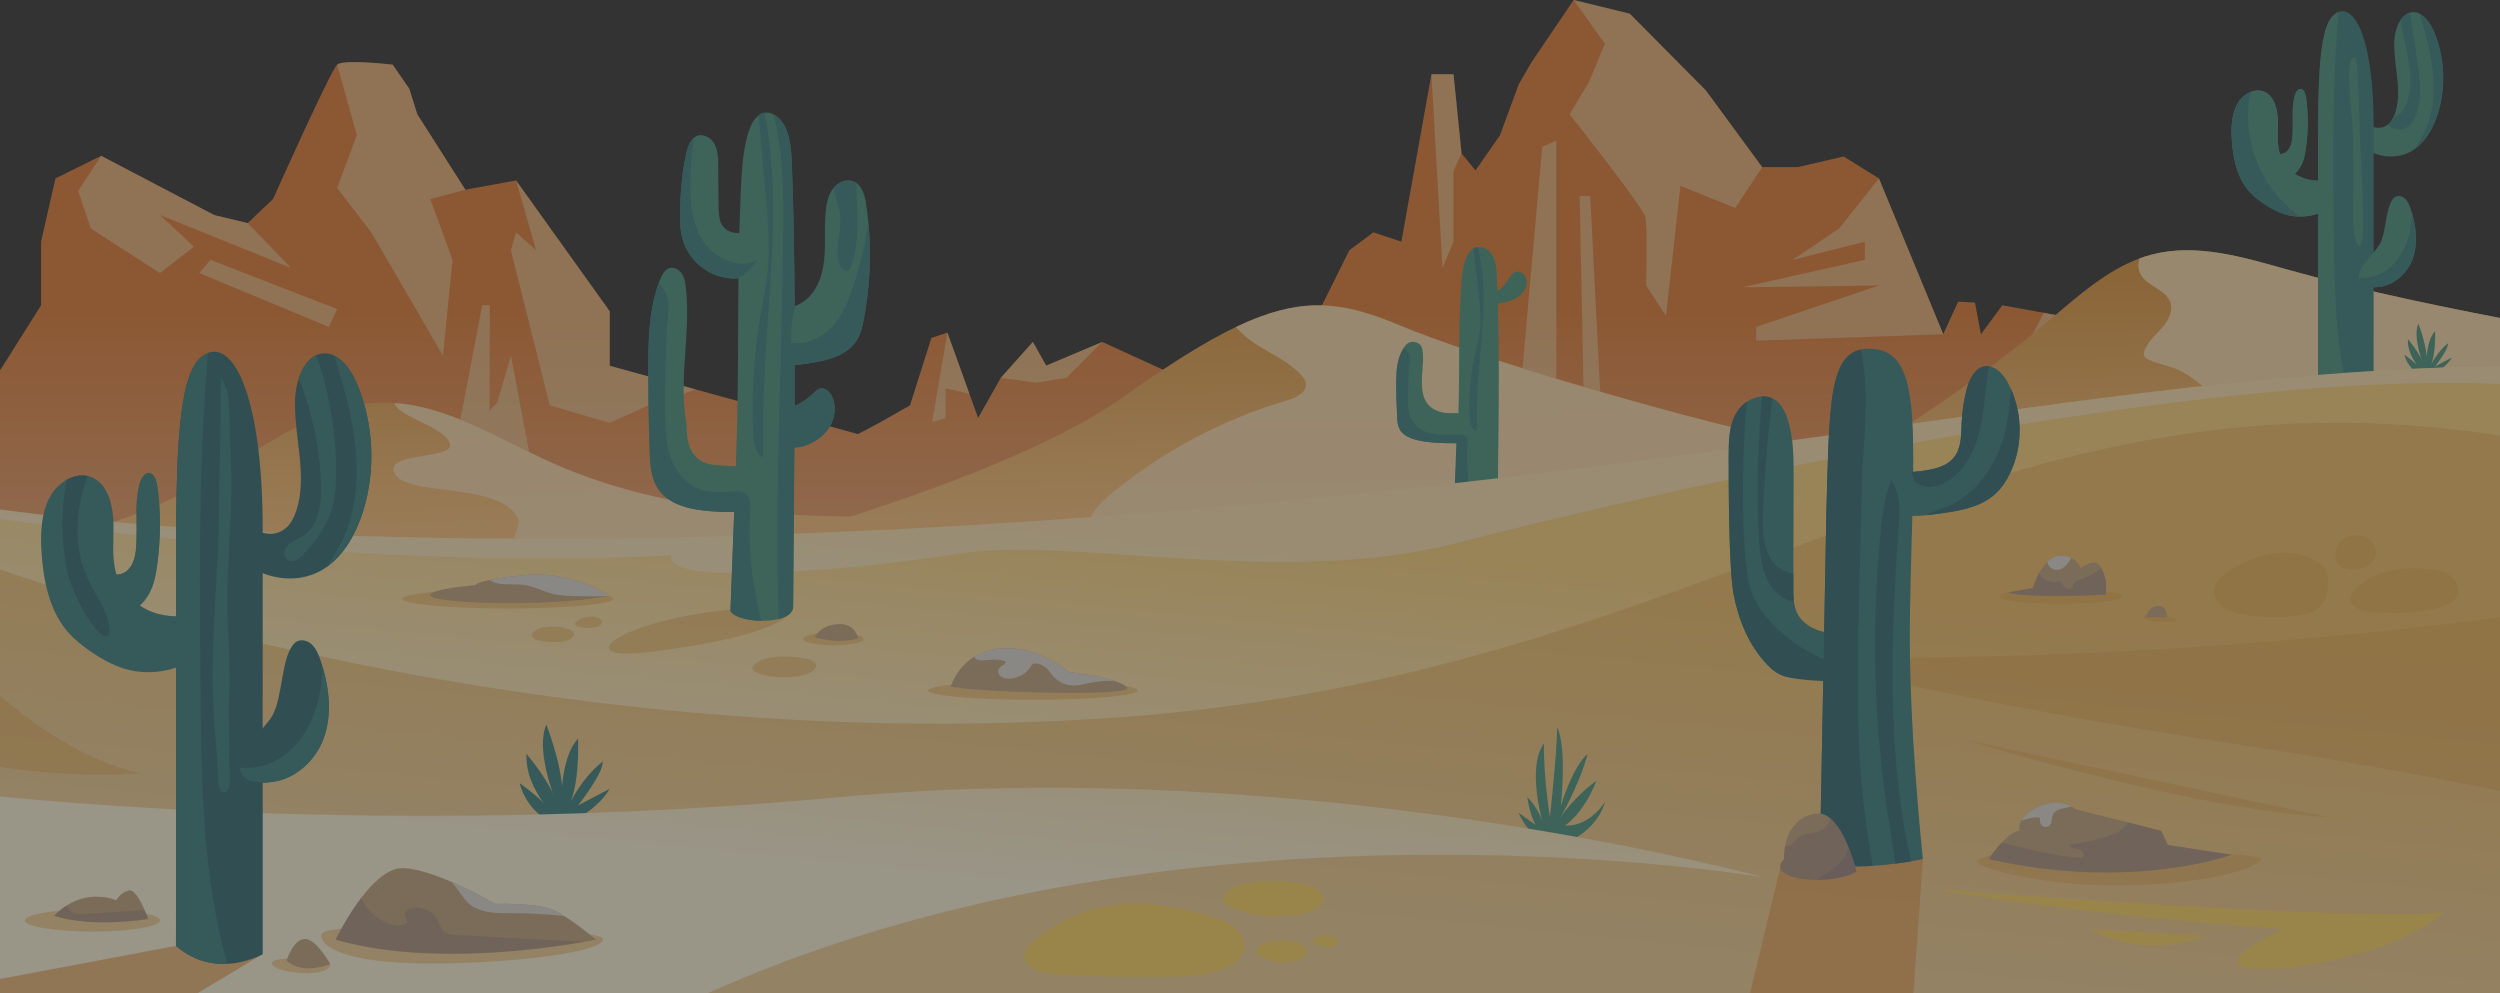 <svg xmlns="http://www.w3.org/2000/svg" xmlns:xlink="http://www.w3.org/1999/xlink" width="3840" height="1526" fill="none" xmlns:v="https://vecta.io/nano"><rect width="100%" height="100%" fill="#333333" stroke="none"/><style><![CDATA[.B{opacity:.52}.C{fill:#f4e2b3}.D{fill:#e8a94f}.E{opacity:.49}.F{fill:#4a9480}.G{fill:#3a7f7f}.H{fill:#c1a580}.I{opacity:.3}.J{fill:#7f6d85}.K{fill:#e1ded7}.L{fill:#ffe0af}.M{fill:#2f6b74}]]></style><g opacity=".5"><path d="M3263.23 708.735l-31.55-211.543-156.12-28.218-32.84 44.409-9.26-48.618-25.67-1.435-22.99 50.053-98.72-239.252-54.35-33.769-70.18 16.329h-54.91l-86.41-117.775-116.94-117.868L2417.15 0l-64.62 95.432-19.66 33.862-28.82 78.455-37.65 53.938-21.51-25.951-12.31-121.707h-33.86l-46.17 257.153-43.06-14.247-36.92 27.431-64.02 129.017 79.93 111.808-162.41 6.661-232.96-106.627-86.14 36.36-20.49-36.36-49.22 55.048-34.88 61.664-13.41-37.239-33.77-93.859-24.61 8.234-32.8 103.481-47.18 26.877-32.85 17.301-249.19-68.556-132.074-36.314v-83.821L792.723 277.184l-77.947 14.202-73.829-115.833-12.305-39.274-25.443-36.915s-75.078-8.974-85.348 0c-10.223 8.975-98.439 206.362-98.439 206.362l-38.95 36.961-51.301-12.305-173.795-91.038-70.175 34.741-22.065 97.051v97.792L-46 641.983v246.561l1796.56-72.026 365.54-152.655 137.99 193.039 1009.14-148.167z" fill="url(#A)"/><g style="mix-blend-mode:soft-light" class="B C"><path d="M2232.58 114.031h-33.86l16.93 297.353 16.93-40.199V262.708l12.31-26.969-12.31-121.708z"/></g><g style="mix-blend-mode:soft-light" class="B C"><path d="M2706.64 256.691l-41.21 62.728-84.29-34.001-22.29 199.747-30.44-46.676s2.59-90.667-1.39-105.887c-3.93-15.265-115.97-157.003-115.97-157.003l30.07-50.468 24.01-58.055L2417.15 0l86.14 21.048 116.94 117.868 86.41 117.775z"/></g><g style="mix-blend-mode:soft-light" class="B C"><path d="M1693.11 525.269l-54.91 55.048-46.67 7.54-54.27-7.54 49.22-55.048 20.5 36.359 86.13-36.359z"/></g><g style="mix-blend-mode:soft-light" class="B C"><path d="M1488.96 604.745l-36.59-8.234v45.473l-20.63 6.291 23.46-137.389 33.76 93.859z"/></g><g style="mix-blend-mode:soft-light" class="B C"><path d="M245.668 330.197l52.18 48.757-52.18 40.477-106.211-68.51-19.475-57.454 35.389-54.076 173.795 91.037 51.301 12.305 66.382 68.649-201.181-81.185z"/></g><g style="mix-blend-mode:soft-light" class="B C"><path d="M660.981 305.818l34.093 93.397-14.711 147.104-109.957-189.292-52.551-68.278 30.3-81-30.3-108.339c10.27-8.974 85.348 0 85.348 0l25.443 36.915 12.305 39.274 73.829 115.833-53.799 14.386z"/></g><g style="mix-blend-mode:soft-light" class="B C"><path d="M1068.56 598.219l-72.718 24.378-59.351 26.877-92.055-26.877-59.674-238.234 7.956-27.431 30.763 27.431-30.763-107.135 143.773 200.856v83.822l132.069 36.313z"/></g><g style="mix-blend-mode:soft-light" class="B C"><path d="M2390.46 216.215l-21.56 8.974-35.89 403.934 57.45 13.23V216.215z"/></g><g style="mix-blend-mode:soft-light" class="B C"><path d="M2426.37 301.101l6.43 315.856 25.9 1.481-16.19-317.337h-16.14z"/></g><g style="mix-blend-mode:soft-light" class="B C"><path d="M2886.09 274.129l-61.16 76.744-71.42 48.34 110.83-28.033v27.987l-188.04 42.096 209.79-2.776-188.65 63.699v21.002l287.36-9.807-98.71-239.252z"/></g><g style="mix-blend-mode:soft-light" class="B C"><path d="M3139.35 480.493l-28.96 55.141-55.83 32.474v26.923l88.58-34.741 33.68 19.891 54.86-82.988-92.33-16.7z"/></g><g style="mix-blend-mode:soft-light" class="B C"><path d="M692.06 715.582c3.608-5.69 48.479-246.653 48.479-246.653h11.843l-.509 161.953 11.981-12.49 20.909-72.118 34.741 183.972-127.49-14.664h.046z"/></g><g style="mix-blend-mode:soft-light" class="B C"><path d="M323.238 399.17l-17.162 20.261 199.053 82.758 12.721-27.432-194.612-75.587z"/></g><path d="M2864.34 685.513l-28.36-5.135c8.75 5.366 18.46 6.522 28.36 5.135z" fill="#df884d"/><path d="M3886.02 497.469v212.236c-31.92 8.974-64.76 15.127-97.61 19.105-80.9 9.807-162.69 7.309-244.15 6.476-163.9-1.665-328.44 3.609-491.23-15.681l-188.69-34.093c15.59-2.174 31.69-10.779 45.34-19.475 84.7-53.892 165.84-113.427 242.63-178.098 41.49-34.925 83.59-72.349 133.92-90.945 6.24-2.313 12.62-4.348 19.15-6.06 69.34-17.948 141.83 4.58 210.8 23.916 121.66 34.093 245.68 58.657 369.84 82.619z" fill="url(#B)"/><g style="mix-blend-mode:soft-light" opacity=".96" class="L"><path d="M3886.01 497.469V631.99c-63.56-5.181-127.72-13.646-191-8.974-48.62 3.608-96.4 14.941-145.07 18.411-48.62 3.423-100.01-1.897-140.76-28.681-22.21-14.525-40.67-35.064-65.09-45.38-14.57-6.106-30.62-8.373-44.73-15.497-2.18-1.11-4.44-2.451-5.55-4.625-1.44-2.73-.79-6.014.27-8.882 4.86-13.693 16.66-23.453 26.37-34.324 9.67-10.825 17.9-25.582 13.28-39.367-6.85-20.539-36.5-24.61-46.17-43.992-3.7-7.309-3.75-15.775-1.34-23.685 6.24-2.313 12.63-4.348 19.15-6.06 69.34-17.948 141.83 4.58 210.8 23.916 121.66 34.093 245.68 58.657 369.84 82.619z"/></g><path d="M1509.69 908.528c-185.4 80.213-390.19 107.732-592.205 106.022s-402.592-31.73-602.246-62.539c-94.091-14.479-188.367-29.236-280.283-53.984-40.893-11.01-11.102 19.105-40.893-11.01 26.506-8.696-17.578-55.418 10.362-57.176l49.682-3.284c99.549-9.206 194.658-47.601 280.515-98.717 68.047-40.523 135.4-90.668 211.82-105.239 10.593-2.036 21.371-3.377 32.335-3.886 9.252-.463 18.411-.324 27.478.277 84.515 6.014 161.814 56.159 240.547 91.501 117.313 52.689 244.108 73.505 373.218 80.352 92.93 4.903 187.07 2.59 279.64-.324l10.03 118.007z" fill="url(#C)"/><g style="mix-blend-mode:soft-light" opacity=".96" class="L"><path d="M1220.01 790.843c-9.43 37.424-40.66 67.908-76.19 84.469-39.45 18.411-83.82 22.621-127.21 25.905-47.182 3.562-94.829 6.384-141.643-.647-21.927-3.331-44.316-9.16-61.571-23.084-17.208-13.97-28.079-37.747-21.371-58.887 1.896-5.968 5.134-11.889 4.533-18.134-.555-5.273-3.747-9.853-7.309-13.831-40.523-45.242-165.792-24.703-183.001-59.675-16.792-32.473 86.921-21.603 85.256-43.298-4.858-28.172-80.306-42.373-85.256-64.624 84.515 6.014 161.814 56.159 240.547 91.5 117.313 52.69 244.105 73.506 373.215 80.352v-.046z"/></g><path d="M2984.8 722.012l-141.83 12.073-1097.17 93.49-57.46 4.903-644.52 54.91-128.465 10.917c12.259-1.619 62.728-12.629 134.015-30.855 187.76-48.109 519.67-146.641 675.56-257.478 70.69-50.283 126.29-85.209 173.48-107.737 13-6.153 25.3-11.426 37.14-15.774 80.08-29.699 137.25-19.105 213.95 13.137 107.32 45.149 427.94 144.56 686.85 197.017 52.83 10.686 103.12 19.475 148.45 25.397z" fill="url(#D)"/><g style="mix-blend-mode:soft-light" opacity=".96" class="L"><path d="M2842.97 734.085l-1097.17 93.49c-25.21-1.712-52.04-1.434-74.29-11.473-2.13-23.175 16.65-42.465 34.6-57.268 79.52-65.734 172.5-115.093 271.5-144.097 13.41-3.932 30.11-11.981 28.21-25.813-.69-5.134-4.02-9.436-7.54-13.183-19.24-20.724-46.21-32.104-69.94-47.509-10.92-7.077-21.6-15.866-29.93-25.997 13-6.153 25.3-11.426 37.15-15.774 80.07-29.699 137.25-19.105 213.94 13.137 107.32 45.149 427.95 144.56 686.86 197.017.88 10.455 2.36 20.817 4.9 31.086.51 2.128 1.11 4.256 1.71 6.384z"/></g><g class="F"><path d="M2302.15 568.659v17.903l-.14 33.491-.27 34.186-1.35 130.358c-.04 5.319-6.52 8.696-15.49 10.408-5.51 1.064-12.03 1.526-18.55 1.48-15.68-.185-31.32-3.469-33.4-8.373l4.02-80.953.79-16.977.93-20.539 1.29-31.549c1.48-42.049 1.02-82.156 1.57-122.725v-.231l.19-11.889.69-24.98a1148.46 1148.46 0 0 1 1.67-35.11c.92-14.757 1.94-29.699 6.71-43.669 2.31-7.031 6.19-14.248 12.49-17.856.83-.509 1.75-.925 2.72-1.295 1.21-.463 2.41-.694 3.61-.879 3.19-.416 6.48.139 9.53 1.295 5.37 2.082 10.18 6.291 13.14 11.241 5.32 8.928 6.15 19.799 6.66 30.115 1.81 35.619 2.64 75.448 3.01 116.11v1.249l.14 29.236.04-.047z"/><path d="M2273.71 653.172l-3.47 26.183-16.1 1.018c-5.69.277-11.38.416-17.12.462-10.59.093-21.18-.185-31.73-.879-18.69-1.203-39-4.302-49.73-13.646-8.14-7.032-9.02-16.098-9.48-24.656-1.02-17.81-1.53-35.62-1.44-53.43.05-17.948.79-36.359 11.06-53.197.55-.972 1.2-1.897 1.85-2.822 2.04-2.915 4.9-6.06 9.95-6.939 4.95-.833 10.26.971 13.09 3.516 2.86 2.544 3.74 5.736 4.3 8.743 5.64 28.911-18.18 85.163 31.13 96.033 8.42 1.851 16.19.74 23.59.925 11.24.324 21.1 17.671 34.05 18.643l.05.046zm65.96-204.599c-5.69 7.17-15.13 12.397-25.4 15.265-3.93 1.064-8.37 1.804-12.53 1.804-5.05 0-9.9-.971-13.6-3.469l-1.25-18.504c5.27-.277 10.31 3.285 15.12 1.712 8.01-2.591 15.27-20.585 21.56-25.165 1.43-1.018 2.87-2.082 4.72-2.683 5.83-1.85 12.07 2.452 14.48 6.939 4.16 7.771 2.59 16.977-3.1 24.147v-.046z"/></g><g class="G"><path d="M2266.4 796.44c-15.68-.139-31.32-2.683-33.4-6.477l4.02-109.171c-10.59.093-21.18-.185-31.73-.879-18.69-1.203-39-4.302-49.73-13.646-8.14-7.032-9.02-16.099-9.48-24.656-1.02-17.81-1.53-35.62-1.44-53.43.05-17.948.79-36.359 11.06-53.198.28.093.6.278.92.463 14.62 7.91 8.28 21.557 7.54 31.873-1.15 16.699-1.57 33.445-1.38 50.144.09 8.975.46 18.088 4.9 26.692s13.51 16.746 27.06 20.724c11.8 3.469 25.58 3.469 38.72 2.822l4.3-.185c4.35-.093 8.84.185 12.08 1.85 4.81 2.498 4.67 6.846 4.25 10.593v.324c-2.26 23.453 1.95 93.397 12.26 116.11l.05.047zm11.56-307.159c-2.31 44.963-8.93 89.788-9.48 134.798-.14 12.86.18 25.72-.6 38.534-8.38-4.071-9.95-12.767-10.41-20.354-1.8-30.67.51-61.524 6.98-91.824 3.15-14.757 7.27-29.374 8.89-44.27 2.17-19.845-.19-39.783-2.46-59.628l-7.54-64.994c.84-.509 1.76-.925 2.73-1.295 1.21-.463 2.41-.694 3.61-.879 9.25 35.99 10.22 73.182 8.28 109.912z"/></g><path d="M3744.79 173.612c-6.89 22.158-18.68 43.39-36.26 55.603-1.34 1.018-2.78 1.896-4.21 2.729-18.97 11.102-42.24 10.732-61.99 1.665s-36.13-26.182-47.92-46.166l23.63-6.476c15.08 11.009 35.21 21.926 49.73 10.408.19-.093.37-.278.56-.416 3.65-3.053 6.38-7.263 8.42-11.843a50.65 50.65 0 0 0 2.26-5.828c11.34-34.88-2.91-73.413-1.29-110.467.55-11.472 3.93-24.055 10.13-32.798 3.65-5.273 8.33-9.159 13.97-10.64 1.11-.277 2.31-.509 3.52-.601 3.93-.324 7.67.509 11.05 2.267 9.95 4.811 17.63 16.746 22.48 28.31 16.19 38.441 18.32 84.099 5.92 124.252z" class="F"/><g class="G"><path d="M3708.53 229.214c17.58-12.212 29.37-33.445 36.27-55.557 12.39-40.199 10.27-85.81-5.88-124.252-4.86-11.565-12.53-23.499-22.48-28.31l2.73 9.021c7.96 26.923 15.31 54.169 18.04 82.064 2.78 27.94.69 56.76-9.71 82.85-4.86 12.212-11.38 23.499-18.92 34.185h-.05zM3560.5 601.923c17.16 14.895 35.43 18.504 50.61 17.717 19.98-1.017 34.74-9.529 34.74-9.529V192.346c0-126.195-26.88-184.481-53.9-173.934-2.03.833-4.07 1.989-6.15 3.608-26.23 20.539-25.53 113.566-25.16 255.581l.04 45.426v5.043l-.18 273.853z"/></g><g class="F"><path d="M3580.71 318.448c-7.36 5.227-11.7 6.846-20.03 9.622-9.25 3.099-18.92 4.672-28.54 4.533h-.05c-7.63-.139-15.26-1.295-22.71-3.562-12.12-3.747-23.41-10.177-34.05-17.578-8.56-6.014-16.88-12.814-23.59-21.279-15.91-20.031-21.74-47.74-23.55-74.57-1.34-19.429-.55-40.199 8.79-56.529 4.58-8.002 11.8-14.386 19.71-17.671 8.28-3.469 17.35-3.561 24.98 1.481 12.77 8.465 16.98 27.2 17.25 43.9.28 16.745-1.94 34.092 3.01 49.821v.138c4.02 12.768 12.49 23.222 22.9 30.207 3.84 2.545 7.95 4.719 12.21 6.292 7.63 2.868 15.54 4.209 23.59 4.302 7.82.092 11.57-1.619 19.25-3.423.6-.139-3.1 2.174-2.5 2.035l3.79 37.424c-3.33 3.238 3.29 2.174-.46 4.857zm42.69 107.971c.97 17.44 25.77 16.098 38.3 12.906 19.11-4.903 36.09-20.585 43.86-40.985 8.42-22.343 6.06-48.017-.79-71.193l-1.57-4.95c-2.04-6.337-4.63-12.767-9.21-17.069-4.62-4.302-11.84-5.69-16.51-1.527-13.6 12.259-11.66 53.522-22.25 71.656-7.73 13.23-29.84 31.178-31.78 47.276-.14 1.342-.19 2.683-.1 3.84l.05.046z"/><path d="M3470.38 225.696l23.27 43.576c8.83 7.864 22.2 5.551 31.18-2.313a41.45 41.45 0 0 0 2.91-2.914c8.84-10.131 11.84-20.817 13.88-34.833 3.75-25.165 4.3-54.863.37-80.028-.83-5.227-2.68-11.426-7.26-12.398-5.65-1.156-9.35 6.384-10.64 12.629-1.9 9.159-2.73 18.596-2.5 28.033.23 9.483.23 20.447-.19 29.93-.74 16.884-6.43 28.542-19.47 29.282-.42.092-.88.092-1.34.092-9.44.046-20.82-10.269-30.21-11.056z"/><path d="M3428.19 215.613c1.81 26.83 7.64 54.539 23.55 74.569 6.71 8.466 15.03 15.22 23.59 21.28 10.64 7.401 21.93 13.831 34.05 17.578 16.74 5.135 34.69 4.626 51.3-.971l-.19 273.853c17.17 14.895 35.44 18.504 50.61 17.717-24.24-84.654-25.49-175.183-26.37-263.815l-.37-39.783-.27-41.217c-.37-85.625.69-171.204 7.86-256.46-2.04.833-4.07 1.989-6.15 3.608-26.23 20.539-25.54 113.566-25.17 255.581-8.05-.093-15.96-1.434-23.59-4.302-4.21-1.619-8.37-3.747-12.21-6.338 1.02-.925 1.99-1.897 2.91-2.914 8.84-10.131 11.85-20.817 13.88-34.833 3.75-25.165 4.3-54.864.37-80.028-.83-5.228-2.68-11.426-7.26-12.398-5.65-1.156-9.35 6.384-10.64 12.629-1.9 9.159-2.73 18.596-2.5 28.033.23 9.483.23 20.446-.18 29.929-.74 16.885-6.43 28.542-19.48 29.282-4.95-15.774-2.73-33.075-3.01-49.821-.27-16.745-4.48-35.48-17.25-43.946-14.9-9.807-35.3-.185-44.69 16.191-9.34 16.329-10.13 37.1-8.79 56.529v.046z"/></g><g class="G"><path d="M3623.41 426.416c.97 17.44 25.77 16.099 38.3 12.907 19.11-4.904 36.08-20.586 43.86-40.986 8.42-22.343 6.06-48.017-.79-71.192-.37 8.789-1.25 17.624-2.91 26.275-3.98 20.909-13 41.494-28.78 55.881-13.32 12.212-31.96 19.197-49.68 17.069v.046zm-91.32-93.811c-7.63-.139-15.26-1.296-22.71-3.562-12.12-3.747-23.41-10.177-34.05-17.579-8.56-6.013-16.88-12.814-23.59-21.279-15.91-20.03-21.74-47.739-23.55-74.569-1.34-19.429-.55-40.2 8.79-56.529 4.58-8.003 11.8-14.387 19.71-17.671-5.78 29.143-4.72 59.674 3.28 88.308 11.57 41.125 37.38 77.993 72.12 102.881z"/></g><path d="M3614.25 319.237c-.42 20.354-.92 41.68 8.47 59.721 6.43-5.089 7.03-14.433 7.03-22.667 0-45.334-1.76-90.668-4.35-135.956-2.5-43.298-1.99-140.766-9.67-132.624-15.4 2.405-2.82 90.39-2.31 104.915 1.43 42.142 1.71 84.377.83 126.519v.092z" class="F"/><path d="M3712.22 173.054c-3.79 11.981-11.98 24.471-24.51 25.905-7.5.879-14.25-2.451-19.94-7.586.18-.093.37-.278.55-.416 3.66-3.053 6.39-7.263 8.42-11.843 2.13-.324 4.26-.971 6.25-2.035 5.83-3.007 9.53-8.928 12.21-14.895 12.72-28.635 6.38-61.71-.32-92.287-2.83-13.045-5.69-26.506-7.04-39.875 3.66-5.273 8.33-9.159 13.97-10.64.37 3.423.88 6.846 1.39 10.223l9.16 59.304c4.3 27.987 8.51 57.176-.14 84.145z" class="G"/><path d="M3726.88 580.178s-26.55-7.216-33.91-35.573c18.97 13.924 20.73 17.763 20.73 17.763s-16.61-19.845-15.13-41.494c19.01 23.176 22.21 34.556 22.21 34.556s-15.13-39.182-6.06-58.241c17.3 47.416 12.12 62.358 12.12 62.358s-.79-36.082 13.55-51.024c.88 39.69-6.85 52.596-6.85 52.596s9.81-20.631 26.79-34c.51 9.807-19.99 35.573-19.99 35.573l25.63-13.415c-11.33 19.568-39.18 30.947-39.18 30.947l.09-.046z" class="F"/><path d="M912.719 898.534l2.544-.231c-1.295.231-2.128.277-2.544.231z" class="D"/><path d="M3886.02 561.909v993.741H-45.998V775.626s552.055 98.208 1641.178 24.378c1089.12-73.875 1677.4-238.095 2290.84-238.095z" fill="url(#E)"/><g style="mix-blend-mode:soft-light" opacity=".4"><path d="M3886.02 561.909v30.947c-490.76-39.088-1404.98 177.774-1648.3 241.149-265.81 69.203-594.38-10.64-763.51 16.098-169.17 26.692-457.59 51.116-442.84 2.914C581.459 875.36 77.236 808.424-45.998 790.614v-14.988s552.055 98.208 1641.178 24.378c1089.12-73.875 1677.4-238.095 2290.84-238.095z" fill="#fff"/></g><g class="D"><path d="M1217.84 934.617s2.92 39.505-221.993 67.073c-127.953 15.68-42.697-52.779 145.763-67.073M-45.998 858.476S770.613 1169.89 1718.23 1101.84c947.62-68.04 1332.81-573.468 2167.79-425.347v879.157H-45.998V858.476z" class="E"/></g><path d="M862.343 1270.18s-50.284-13.64-64.161-67.35c35.85 26.37 39.227 33.68 39.227 33.68s-31.41-37.57-28.634-78.55c35.989 43.9 42.096 65.36 42.096 65.36s-28.635-74.15-11.519-110.28c32.752 89.79 22.991 118.05 22.991 118.05s-1.434-68.32 25.627-96.59c1.712 75.13-12.952 99.55-12.952 99.55s18.55-39.04 50.746-64.39c.972 18.55-37.794 67.35-37.794 67.35l48.526-25.35c-21.464 37.1-74.153 58.57-74.153 58.57v-.05z" class="G"/><path d="M2372.75 1288.22s-21.38-20.95-26.7-63.65c19.34 18.83 24.43 42.23 24.43 42.23s-26.46-86.5 1.02-125.13c-1.02 48.85 9.16 113.48 9.16 113.48s10.64-95.85 11.19-137.86c15.54 32.34 5.51 121.02 5.51 121.02s17.9-60.97 41.3-80.31c-13.23 48.85-41.72 97.19-41.72 97.19s22.39-33.07 54.95-55.46c-19.33 49.87-47.83 68.18-47.83 68.18s32.57 5.09 61.07-35.62c0 0-10.37 46.63-69.81 65.69-46.31-3.61-62.5-49.4-62.5-49.4l39.69 28.49" class="F"/><path d="M-45.998 1218.42s607.427 73.83 1333.508 6.15 1421.4 123.05 1421.4 123.05-941.46-160.52-1685.58 208.03H-45.998v-337.28.05z" fill="url(#F)"/><g class="D"><path d="M245.662 1413.77c0 9.43-46.397 17.07-103.62 17.07s-103.62-7.64-103.62-17.07c0-9.44 46.398-17.07 103.62-17.07s103.62 7.63 103.62 17.07zm261.594 66.84c0 8.24-11.333 14.16-35.573 14.16s-53.892-6.71-53.892-14.95c0-8.23 31.734-8.32 55.973-8.32s33.492 9.06 33.492 9.06v.05zm419.242-38.25c0 21.46-151.406 38.26-272.142 37.52-114.26-.7-160.889-22.26-160.889-43.67 0-13.97 102.093-13.97 216.353-13.97s216.724 11.7 216.724 20.17l-.046-.05zM3886.02 941.513s-512.6 79.977-1152.5 67.677c596.88 135.35 717.48 123.05 1152.5 215.38V941.513zM3575.86 1255.1l-559.69-119.39c388.07 116.89 559.69 119.39 559.69 119.39zm41.63-349.997c-4.12 4.441-7.82 10.038-7.17 16.052.46 4.487 3.38 8.419 6.94 11.149 7.26 5.597 16.84 6.8 25.95 7.586 34.83 3.053 70.5 2.914 104.13-6.661 11.61-3.331 24.29-9.113 27.89-20.632 3.15-10.131-2.36-21.464-10.82-27.894-8.47-6.43-19.29-8.789-29.84-10.131-39.32-4.903-88.26-.37-117.03 30.578l-.05-.047zm-212.75 17.21c3.93 7.262 11.24 11.888 18.69 15.08 10.64 4.58 22.06 6.846 33.49 8.327 24.33 3.192 49.03 3.099 73.37-.231 12.16-1.712 25.07-4.626 33.72-13.601 8.7-9.02 11.47-22.435 11.84-35.11.23-7.818-.37-15.96-4.35-22.621-3.84-6.476-10.45-10.778-17.07-14.109-32.19-16.144-67.81-13.323-99.96 1.018-21.23 9.437-66.99 29.374-49.68 61.293l-.05-.046zm188-88.125c-4.53 6.43-6.43 14.942-5.13 22.852.6 3.608 1.85 7.216 4.07 10.038 4.67 6.014 12.58 7.633 19.89 7.91 7.82.278 15.82-.601 22.85-4.209 7.03-3.655 12.95-10.362 14.48-18.596 1.71-9.298-2.68-19.29-9.95-24.703-12.95-9.529-36.49-6.985-46.12 6.708h-.09z" class="E"/></g><path opacity=".71" d="M270.321 1452.86l-316.319 59.49v43.3h218.25l80.583.04 150.666-90.11-133.18-12.72z" fill="#e89f4f"/><g class="M"><path d="M270.327 1452.86c26.784 23.22 55.28 28.86 78.965 27.61 31.225-1.57 54.215-14.89 54.215-14.89V813.558c0-196.971-41.91-287.916-84.145-271.448-3.192 1.295-6.384 3.099-9.576 5.597-40.939 32.058-39.875 177.219-39.273 398.846l.092 70.917v7.91l-.324 427.43.046.05z"/><path d="M557.961 784.413c-10.686 34.556-29.144 67.677-56.575 86.736-2.128 1.573-4.302 2.961-6.615 4.302-29.514 17.301-65.873 16.7-96.728 2.591-30.808-14.202-56.343-40.847-74.801-72.072l36.915-10.084c23.87 17.393 55.742 34.648 78.501 15.589 8.05-6.708 13.231-17.023 16.654-27.57 17.671-54.447-4.58-114.584-1.989-172.454.462-9.946 2.313-20.493 5.597-30.207 5.227-16.052 14.248-29.976 26.923-35.712 3.284-1.527 6.8-2.452 10.547-2.776 6.152-.462 11.981.833 17.301 3.562 15.496 7.494 27.478 26.09 35.064 44.177 25.211 59.998 28.588 131.191 9.206 193.918zM368.533 1178.96c1.526 27.2 40.245 25.12 59.766 20.12 29.837-7.68 56.344-32.1 68.417-63.93 13.138-34.83 9.484-74.94-1.202-111.07-.74-2.59-1.573-5.18-2.452-7.72-3.192-9.85-7.216-19.893-14.34-26.647-7.217-6.661-18.458-8.881-25.72-2.359-21.28 19.156-18.226 83.546-34.695 111.856-12.073 20.63-46.536 48.66-49.589 73.78-.232 2.13-.324 4.16-.139 6.02l-.046-.05z"/></g><path d="M129.697 865.691l36.313 68.047c13.831 12.304 34.602 8.65 48.664-3.655a69.74 69.74 0 0 0 4.534-4.533c13.831-15.775 18.457-32.52 21.649-54.355 5.829-39.274 6.661-85.671.601-124.899-1.295-8.142-4.163-17.856-11.333-19.383-8.789-1.804-14.572 9.946-16.607 19.753-2.961 14.294-4.256 29.004-3.886 43.715.37 14.803.37 31.872-.324 46.675-1.156 26.368-10.038 44.594-30.392 45.704-.694.139-1.388.139-2.128.139-14.71.092-32.52-16.006-47.138-17.255l.047.047z" class="F"/><g class="G"><path d="M349.285 1480.47c-23.684 1.2-52.134-4.39-78.964-27.61l.324-427.44c-25.905 8.74-53.892 9.58-80.028 1.53-18.92-5.88-36.545-15.87-53.152-27.433-13.369-9.391-26.368-19.938-36.822-33.168-24.841-31.271-33.954-74.569-36.776-116.388-2.035-30.299-.833-62.727 13.739-88.262 5.967-10.408 14.803-19.105 24.748-24.702 10.131-5.644 21.372-8.142 31.919-5.968 4.534.925 8.928 2.683 13.045 5.413 19.984 13.183 26.507 42.419 26.969 68.556s-3.053 53.151 4.719 77.761c20.354-1.156 29.235-19.383 30.346-45.704.693-14.803.693-31.919.323-46.722-.37-14.71.926-29.467 3.886-43.714 2.036-9.807 7.818-21.557 16.607-19.753 7.124 1.527 10.038 11.241 11.334 19.383 6.06 39.227 5.227 85.625-.602 124.899-3.192 21.834-7.864 38.58-21.649 54.354-1.434 1.573-2.961 3.1-4.58 4.534 6.014 4.024 12.444 7.401 19.059 9.899 11.935 4.487 24.286 6.523 36.822 6.661-.601-221.627-1.665-366.787 39.274-398.845 3.192-2.498 6.384-4.348 9.576-5.644-11.241 133.041-12.906 266.591-12.305 400.234l.462 64.349.602 62.08c1.341 138.26 3.33 279.59 41.124 411.7zm152.102-609.319c27.431-19.059 45.842-52.18 56.575-86.69 19.382-62.727 16.005-133.92-9.206-193.917-7.586-18.088-19.568-36.684-35.064-44.178l4.255 14.063c12.444 42.003 23.916 84.515 28.172 128.091 4.349 43.576 1.064 88.632-15.173 129.294-7.586 19.059-17.763 36.684-29.559 53.383v-.046zm-132.86 307.809c1.527 27.2 40.246 25.12 59.767 20.12 29.837-7.68 56.344-32.1 68.417-63.93 13.138-34.83 9.483-74.94-1.203-111.07-.601 13.74-1.989 27.48-4.533 40.99-6.245 32.66-20.261 64.76-44.871 87.24-20.817 19.06-49.867 29.98-77.53 26.65h-.047zm-16.562-16.01c1.018-32.93-1.85-65.68.185-98.57 2.082-33.36-2.128-89.654-2.868-123.053-1.712-79.75 7.633-136.649 5.875-216.399l-3.099-96.219c-.926-16.931-2.498-34.972-12.86-48.341l-.648 84.053-3.146 164.636c-3.33 79.797-10.639 159.547-8.234 239.343 1.064 35.02 3.979 69.94 6.893 104.82.74 9.02-2.498 47.56 11.981 43.58 11.75-3.24 5.597-43.76 5.921-53.8v-.05zm164.363-437.933c0 22.066-1.48 44.548-9.205 65.226-8.512 22.805-24.148 42.141-40.338 60.368-6.523 7.401-16.977 15.265-25.165 9.714-7.309-4.904-5.32-16.792.879-23.037s14.988-9.021 22.389-13.785c25.119-16.145 29.328-50.746 28.264-80.537-1.989-55.326-13.646-110.328-34.231-161.722 5.227-16.052 14.247-29.976 26.922-35.712 20.123 57.546 30.485 118.516 30.485 179.485z"/></g><path d="M168.092 974.355c-12.675 19.567-57.916-59.582-65.826-100.66-8.697-45.01-8.558-91.685.092-136.695 10.131-5.644 21.372-8.142 31.919-5.968-4.811 13.647-8.697 27.617-11.38 41.911-7.216 38.672-4.996 79.843 11.565 115.509 13.091 28.264 35.296 54.77 33.63 85.903z" class="M"/><g class="F"><path d="M1220.71 527.307v33.491l-.18 62.681-.42 63.93-1.89 243.924c-.1 9.992-9.3 16.237-22.11 19.475-7.87 1.989-17.17 2.868-26.47 2.729-22.38-.37-44.68-6.476-47.64-15.635l5.73-151.498 1.11-31.78 1.35-38.395 1.85-59.073c2.08-78.641 1.48-153.719 2.26-229.676v-.463l.28-22.25.97-46.722 2.36-65.734c1.34-27.617 2.78-55.557 9.58-81.694 3.33-13.184 8.83-26.691 17.81-33.445 1.2-.925 2.49-1.758 3.88-2.405 1.71-.833 3.43-1.342 5.18-1.62 4.58-.786 9.26.232 13.6 2.452 7.68 3.932 14.53 11.75 18.74 21.048 7.58 16.746 8.79 37.007 9.53 56.39 2.59 66.613 3.79 141.182 4.3 217.279v2.312l.18 54.679z"/><path d="M1169 417.445c-10.64 5.921-22.53 9.205-34.65 10.038-.28 0-.6.046-.88.046-12.91.74-25.91-1.434-37.79-6.522-23.27-9.992-41.45-31.179-47.74-55.743-3.52-13.692-3.52-28.079-3.2-42.188.74-30.161 2.87-60.414 10.04-89.742 2.04-8.327 5.28-17.44 11.89-22.251 1.2-.971 2.64-1.712 4.12-2.313 10.08-3.793 21.69 3.099 26.78 12.629 5.09 9.483 5.37 20.77 5.51 31.548l.74 65.041c.14 11.194.69 23.453 8.28 31.595 6.01 6.522 14.52 8.558 23.45 8.419 7.26-.046 14.85-1.619 21.84-3.238l11.61 62.681zm11.1 302.438l-4.95 63.005c-7.59 1.018-15.27 1.897-22.99 2.452-8.14.694-16.29 1.017-24.43 1.064-15.12.185-30.25-.463-45.28-2.082-26.65-2.914-55.7-10.362-71.01-32.844-11.613-16.884-12.908-38.719-13.556-59.35-1.434-42.882-2.174-85.811-2.035-128.647.046-43.252 1.156-87.614 15.821-128.091.83-2.313 1.71-4.533 2.64-6.846 2.91-7.031 6.98-14.664 14.15-16.7 7.03-1.989 14.67 2.313 18.74 8.466s5.36 13.785 6.15 21.094c8.05 69.574-11.38 140.766 1.02 209.6 1.43 7.725-4.21 58.517 42.09 62.912 12.26 1.203 23.13 1.758 33.72 2.22 16.06.74 31.46 1.342 49.92 3.655v.092zm146.55-229.259c-2.03 10.825-4.53 21.881-10.31 31.318-15.73 26.09-49.92 32.844-80.17 37.007-5.09.786-10.22 1.434-15.45 1.85-7.31.74-14.71 1.064-21.84.602-11.98-.741-23.45-3.701-33.07-10.918l22.76-79.796c4.07 1.526 8.28 2.405 12.53 2.683 6.53.37 13.1-.74 19.43-3.053.19 0 .42-.047.51-.186 10.46-3.885 19.94-10.917 26.69-19.752 13.6-17.764 18.04-40.893 19.06-63.19 1.07-22.297-.78-44.825 2.08-66.983 1.39-10.917 4.12-22.112 10.87-30.762.28-.417.61-.833.93-1.203 7.4-8.789 20.22-13.831 30.81-9.298 1.43.601 2.77 1.388 4.02 2.267 9.58 6.753 13.09 20.4 14.9 32.473 1.29 8.558 2.31 17.163 3.1 25.767a524.36 524.36 0 0 1-6.85 151.174zm-52.37 164.866c-8.14 13.415-21.55 23.175-36.26 28.541-5.65 2.036-11.94 3.377-17.9 3.377-7.18.047-14.11-1.85-19.39-6.522l-1.76-51.949c7.54-.555 14.71-2.498 21.56-5.412 11.38-4.904 21.79-12.537 30.81-21.141 2.04-1.896 4.07-3.932 6.71-4.996 8.32-3.469 17.21 4.626 20.68 12.953 5.96 14.525 3.74 31.734-4.4 45.149h-.05z"/></g><g class="G"><path d="M1169.64 953.537c-22.39-.324-44.68-6.43-47.69-15.59l5.78-151.498c-15.12.185-30.25-.463-45.28-2.082-26.65-2.914-55.7-10.361-71.01-32.843-11.613-16.885-12.908-38.719-13.556-59.351-1.434-42.882-2.174-85.81-2.035-128.646.046-43.252 1.156-87.615 15.821-128.091.42.277.88.693 1.29 1.064 20.91 19.058 11.8 51.948 10.78 76.79-1.62 40.199-2.22 80.49-1.99 120.782.14 21.649.7 43.53 6.99 64.3 6.29 20.678 19.24 40.292 38.67 49.913 16.84 8.327 36.5 8.42 55.28 6.801l6.15-.417c6.25-.185 12.63.416 17.21 4.395 6.85 6.013 6.66 16.468 6.11 25.581v.74c-3.24 56.482 2.77 113.52 17.48 168.198v-.046zm-6.1-553.536c-8.46 10.084-17.95 20.77-29.23 26.969-.28.278-.61.416-.88.555-12.91.74-25.91-1.434-37.8-6.522-23.27-9.992-41.45-31.179-47.74-55.743-3.51-13.692-3.51-28.079-3.19-42.188.74-30.161 2.87-60.414 10.04-89.742 2.04-8.327 5.27-17.44 11.89-22.251-3.75 18.874-5.14 38.395-5.92 57.593-1.3 33.63-.14 69.157 17.07 98.115 11.93 20.215 34.09 35.527 56.76 37.932 9.85 1.157 19.8-.277 28.95-4.764l.05.046zm163.11 90.623c-2.04 10.87-4.54 21.926-10.32 31.317-15.73 26.09-49.91 32.844-80.17 37.007-5.09.74-10.22 1.434-15.45 1.851l-.18 62.681c11.38-4.811 21.79-12.49 30.81-21.095 2.03-1.896 4.07-3.932 6.7-4.996 8.33-3.469 17.21 4.626 20.68 12.953 5.97 14.525 3.75 31.734-4.39 45.149s-21.56 23.176-36.27 28.542c-5.64 2.035-11.93 3.377-17.9 3.377l-1.9 243.923c-.05 9.992-9.3 16.191-22.11 19.475-4.21-129.71-.69-259.513 2.77-389.408l2.23-88.031 1.89-122.263c.46-58.887-.28-118.932-15.03-175.506 7.68 3.932 14.52 11.749 18.73 21.001 7.59 16.746 8.84 37.007 9.58 56.436 2.59 66.613 3.79 141.183 4.25 217.279.19 0 .42-.046.56-.185-.19.879-.42 1.711-.56 2.498-3.97 17.856-6.56 35.758-5.5 53.984 1.9.324 3.79.555 5.69.694 22.57 1.573 44.96-10.917 59.86-28.264 16.14-18.874 24.89-42.79 32.29-66.474 9.34-30.3 16.93-61.571 20.63-93.12 4.99 50.376 2.73 101.446-6.85 151.175h-.04zm-140.49-111.81c-3.33 84.145-12.72 168.013-13.51 252.204-.23 24.055.28 48.11-.83 72.118-11.98-7.586-14.2-23.869-14.85-38.071a838.03 838.03 0 0 1 9.95-171.852c4.48-27.571 10.36-55.002 12.67-82.85 3.1-37.146-.23-74.477-3.51-111.577l-10.78-121.615c1.2-.925 2.5-1.758 3.88-2.405 1.72-.833 3.43-1.342 5.19-1.62 13.18 67.307 14.57 136.927 11.79 205.668zm121.15 29.932c-.97 2.683-2.27 5.551-4.81 6.8-5.09 2.452-10.36-3.146-12.4-8.373-8.65-22.019 1.62-46.722.69-70.36-.64-16.006-6.43-31.78-11.05-47.369.28-.417.6-.833.92-1.203 7.4-8.789 20.22-13.831 30.81-9.298 1.44.601 2.78 1.388 4.03 2.267.32 43.252 6.57 87.244-8.19 127.536z"/></g><path d="M-45.998 1025.66s125.547 133.55 262.381 162.13c-143.588 10.27-262.381-18.5-262.381-18.5v-143.63z" class="D E"/><path d="M915.356 1443.24s-6.569 1.43-18.365 3.42c-57.916 10.32-241.333 37.24-381.452-3.42 0 0 16.191-33.82 39.135-63.89 18.828-24.65 42.142-46.76 64.994-45.88 20.909.78 48.526 10.27 73.737 21.09 35.943 15.45 67.122 33.77 67.122 33.77s64.67-1.94 90.159 9.81c4.949 2.26 10.501 5.41 16.144 8.97 23.176 14.53 48.526 36.13 48.526 36.13z" class="H"/><g style="mix-blend-mode:multiply" class="I J"><path d="M896.991 1446.71c-57.916 10.31-241.333 37.24-381.452-3.43 0 0 16.191-33.81 39.135-63.88 8.281 19.15 25.35 34.37 45.427 40.2 7.771 2.27 16.792 3.01 23.638-1.48 6.754-4.49-9.437-10.96 2.59-20.72 16.006-7.78 37.609-.56 45.658 15.35 2.868 5.6 4.256 12.17 8.651 16.61 5.643 5.78 14.525 6.57 22.574 6.99l193.825 10.36h-.046z"/></g><g style="mix-blend-mode:soft-light" class="K"><path d="M866.827 1407.11c-26.367-3.01-52.874-4.49-79.473-4.4-24.378.05-51.625.42-69.157-16.51-5.412-5.23-9.344-11.7-13.692-17.81-3.424-4.76-7.171-9.39-11.103-13.78 35.944 15.45 67.122 33.76 67.122 33.76s64.67-1.94 90.159 9.81c4.95 2.27 10.501 5.41 16.144 8.98v-.05z"/></g><g class="H"><path d="M440.223 1475.53s9.853-32.57 27.663-33.21c17.809-.65 39.366 38.3 39.366 38.3s-41.818 18.27-67.029-5.09zm-212.651-64.03s-84.284 14.53-144.375-4.85c6.615-6.9 13.323-12.26 20.03-16.38 38.534-23.87 75.541-7.4 75.541-7.4s5.228-11.38 18.782-15.13c8.65-2.36 18.503 16.15 24.517 29.84 3.377 7.72 5.505 13.92 5.505 13.92z"/></g><g style="mix-blend-mode:multiply" class="I J"><path d="M227.572 1411.5s-84.284 14.53-144.375-4.86c6.615-6.89 13.323-12.25 20.03-16.37.833 3.61 2.637 6.94 5.505 9.34 6.245 5.18 15.219 4.91 23.315 4.31l90.02-6.34c3.377 7.72 5.505 13.92 5.505 13.92z"/></g><path d="M2974.02 1365.85s622.18 49.54 778.72 35.71c-58.79 56.94-228.01 93.26-295.68 85.85-67.68-7.4 50.47-60.32 50.47-60.32s-311.98-21.65-533.51-61.29v.05z" fill="#ffd860"/><path d="M1280.06 991.147c25.7 0 46.53-4.412 46.53-9.853s-20.83-9.854-46.53-9.854c-25.71 0-46.54 4.412-46.54 9.854s20.83 9.853 46.54 9.853z" class="D E"/><path d="M1251.38 978.793s7.49-17.948 35.01-20.168c27.53-2.221 31.51 21.788 31.51 21.788s-24.52 9.991-66.57-1.62h.05z" class="H"/><path d="M942.051 919.77c0 8.188-72.58 14.849-162.138 14.849s-162.138-6.661-162.138-14.849 72.581-14.849 162.138-14.849 162.138 6.661 162.138 14.849z" class="D E"/><path d="M936.504 915.285l-2.498.416c-105.332 18.457-267.239 10.038-272.743-.416-5.552-10.547 68.37-16.422 68.37-16.422s.787-3.516 22.76-8.049c11.241-2.359 28.079-4.95 53.198-7.448 74.107-7.401 130.913 31.919 130.913 31.919z" class="H"/><g style="mix-blend-mode:soft-light" class="K"><path d="M936.5 915.285l-2.498.416c-14.942.463-29.93.278-44.872.046-13.739-.185-27.616-.416-40.939-3.885-14.895-3.84-28.773-11.658-43.992-13.6-17.579-2.267-37.563 2.821-51.81-7.448 11.241-2.359 28.079-4.95 53.198-7.448 74.107-7.401 130.913 31.919 130.913 31.919z"/></g><path opacity=".71" d="M2734.96 1330.73l-54.08 224.96h256l16.74-236.11-218.66 11.15z" fill="#e89f4f"/><g class="G"><path d="M2953.62 1319.58s-6.93 1.48-18.08 3.38c-6.85 1.15-15.36 2.45-24.75 3.65-10.5 1.39-22.11 2.59-33.96 3.38-31.13 1.9-63.88.6-81.5-10.41l10.03-535.309c4.45-155.061 3.38-236.569 52.65-247.347 6.98-1.573 14.94-1.712 24.1-.417 73.74 10.455 56.11 141.877 51.53 409.346-2.73 166.577 19.98 373.727 19.98 373.727z"/><path d="M2851.81 971.71l-34.88 74.71c-7.87-3.33-16.28-4.49-24.93-4.81-19.94-.93-41.18 2.82-58.99-6.16-7.26-3.65-13.46-9.15-19.1-15.12-27.66-29.099-43.39-67.864-51.02-107.277-7.64-39.412-7.73-172.361-7.64-212.467 0-22.945.33-47.046 11.94-66.752 3.98-6.708 9.67-12.583 16.33-16.885 7.08-4.718 15.17-7.725 23.13-8.049 5.41-.277 10.82.648 15.77 3.053 1.02.417 2.04.972 3.01 1.573 10.5 6.476 16.37 18.319 20.21 30.068 9.53 29.005 9.44 60.045 9.35 90.529l-.37 147.705-.05 20.632c0 6.985 0 14.109.83 21.048.79 6.569 2.36 12.952 5.37 18.874 7.54 14.987 23.55 24.332 39.88 28.079 16.37 3.608 33.44 2.544 50.19 1.295.32 0 .64 0 .97-.046z"/></g><path d="M2856.02 968.89c-.23 1.804-2.31 2.59-4.21 2.822l1.34-2.915c-1.38-1.665 3.33-2.081 2.92.093h-.05z" class="F"/><path d="M3088.51 724.457c-6.2 13.508-14.48 26.276-25.67 35.851-21.7 18.643-51.49 23.962-79.75 27.987-7.91 1.156-15.91 2.267-23.92 3.053-20.35 1.989-40.84 2.035-60.13-4.21l-4.31-77.021c8.52 13.276 25.68 15.589 42.15 14.757 3.65-.185 7.26-.602 10.82-1.018 19.89-2.313 42-6.106 54.17-22.112 11.1-14.479 10.45-34.463 11.29-52.735.74-17.301 3.37-34.556 7.77-51.348 4.07-15.589 12.58-33.214 28.49-35.157 1.76-.138 3.47-.138 5.14 0 12.86 1.435 23.22 13.601 29.56 25.443 1.76 3.284 3.38 6.615 4.9 10.038 17.63 39.69 17.58 86.921-.51 126.472z" class="G"/><g class="M"><path d="M2814.71 1017.79c.23 5.23-3.47 23.73-5.04 28.63-19.99-.92-58.8-1.99-76.61-10.91-7.31-3.66-13.51-9.21-19.15-15.18-27.66-29.047-43.39-67.812-51.02-107.271-7.64-39.412-7.73-172.361-7.64-212.468 0-22.944.33-47.045 11.94-66.751 3.98-6.708 9.67-12.583 16.33-16.885-1.25 8.095-1.9 16.468-2.59 24.703-4.49 56.343-7.77 206.5 7.35 260.993 13.79 49.543 74.16 97.649 126.38 115.139h.05z"/><path d="M2876.83 1329.99c-31.13 1.89-63.83.6-81.5-10.46l10.03-535.306c4.49-155.061 3.38-236.569 52.69-247.301 15.08 58.147 2.92 165.885 2.5 183.694l-4.49 178.514c-2.96 119.439-5.96 239.389 9.12 357.809 3.14 24.52 7.03 48.85 11.65 73.05zm177.73-767.482l-5.87 48.386c-3.05 25.767-6.29 51.857-15.91 75.958-9.63 24.101-26.51 46.398-50.2 56.898-14.57 6.477-34.88 6.384-42.83-7.355-2.18-3.747-2.96-7.632-2.92-11.518 3.66-.185 7.31-.602 10.87-.972 19.9-2.313 42.01-6.152 54.17-22.111 11.11-14.48 10.46-34.463 11.29-52.782.74-17.301 3.38-34.556 7.77-51.348 4.07-15.589 12.59-33.214 28.5-35.11 1.76-.185 3.47-.185 5.13 0v-.046zm-119.02 760.452a642.3 642.3 0 0 1-24.74 3.65c-2.13-21.69-5.97-43.3-9.35-64.85-23.17-146.27-27.52-295.505-12.95-442.886 2.73-27.432 6.15-55.095 16-80.861 14.39 18.365 13.47 44.038 11.94 67.307-11.47 172.823-19.52 349.72 19.1 517.64zm-180.13-399.449c-6.16-.417-12.17-2.822-17.49-6.153-28.91-18.272-34.56-57.5-36.18-91.685-3.42-72.257-1.75-144.745 4.91-216.77 5.41-.277 10.82.648 15.77 3.053a1895.21 1895.21 0 0 0-14.38 181.104c-.98 30.901 2.35 68.14 29.79 82.48 5.32 2.776 11.1 4.395 16.79 6.291l-.05 20.632c0 6.985 0 14.109.84 21.048zm333.11-199.052c-6.2 13.508-14.48 26.276-25.68 35.851-21.69 18.643-51.48 23.962-79.75 27.987-7.91 1.156-15.91 2.267-23.91 3.053 8.09-5.042 18.18-7.864 27.29-11.334 42.14-16.051 72.72-54.863 87.84-97.375 9.95-27.986 11.43-55.649 14.71-84.654 17.63 39.691 17.58 86.921-.5 126.472z"/></g><path d="M3076.63 1310.98s-36.97 3.14-39.37 12.4c-2.41 9.29 109.73 41.81 245.45 36.22 135.72-5.65 189.75-31.18 190.54-40.02.79-8.83-161.12-15.03-220.75-8.55" class="D E"/><path d="M3427.68 1312.88s-152.05 56.48-373.12 6.71c0 0 8.6-13.28 19.84-25.17 8.61-9.16 18.78-17.58 27.76-18.46-1.11-5.22.05-10.54 2.87-15.59 11.56-20.81 51.67-36.59 77.48-21.41 2.04 1.2 3.98 2.59 5.83 4.16l79.8 19.94 51.48 13.18 10.27 21.65 97.79 14.99z" class="H"/><g style="mix-blend-mode:multiply" class="I J"><path d="M3427.68 1312.88s-152.05 56.48-373.12 6.7c0 0 8.6-13.27 19.84-25.16 39.42 8.6 78.37 20.17 118.52 23.04 2.08.14 4.35.18 6.01-1.02 4.54-3.38-.69-10.59-6.15-12.08-5.46-1.43-12.4-1.71-14.85-6.8a318.76 318.76 0 0 0 60.92-13.78c7.59-2.5 15.22-5.41 21.33-10.5 3.33-2.78 6.2-6.34 7.96-10.22l51.48 13.18 10.27 21.65 97.79 14.99z"/></g><g style="mix-blend-mode:soft-light" class="K"><path d="M3182.51 1238.96l-11.24 2.22c-7.17 1.43-15.4 3.7-18.27 10.45-1.99 4.67-.7 10.5-3.56 14.76-2.04 3.05-6.2 4.53-9.76 3.47-3.57-1.07-6.2-4.58-6.25-8.28 0-2.04.46-4.58-1.2-5.74-.83-.56-1.9-.56-2.92-.46-7.4.46-14.75 1.89-21.74 4.35-.83.27-1.66.6-2.54.64 11.56-20.81 51.67-36.59 77.48-21.41z"/></g><g fill="#ffd860"><path d="M3387.3 1437.64l-176.38-10.5s72.07 49.22 176.38 10.5zm-1803.17 11.98c-6.25 5.83-12.68 13.51-11.01 21.88.83 4.25 3.7 7.82 6.94 10.68 12.39 10.92 29.97 13.1 46.44 14.39 46.44 3.56 93.07 3.79 139.66 3.98 34.92.14 70.4.23 104.03-9.21 18.37-5.13 38.49-16.28 40.66-35.25 1.39-11.98-5.32-23.73-14.61-31.41-9.3-7.68-20.87-11.88-32.34-15.59-97.61-31.5-200.53-33.35-279.87 40.53h.1zm294.15-69.2c-1.43 4.71 3.8 8.65 8.28 10.68 37.57 17.12 81 21 121.06 10.87 11.8-3 25.63-10.41 24.75-22.53-.69-9.99-11.19-16.09-20.68-19.33-23.54-8.1-122.26-16.47-133.41 20.31zm51.72 81c-.74 2.91 1.9 5.36 4.17 6.61 18.78 10.59 40.52 13 60.5 6.76 5.88-1.86 12.82-6.48 12.4-13.98-.37-6.19-5.6-9.94-10.32-11.98-11.75-4.99-61.15-10.22-66.7 12.59h-.05zm86.92-15.31c-.37 1.48.92 2.68 2.08 3.33 9.39 5.32 20.26 6.52 30.25 3.37 2.97-.92 6.39-3.23 6.2-6.98-.18-3.1-2.77-5-5.18-6.02-5.87-2.49-30.57-5.08-33.35 6.3z"/></g><g class="D"><path d="M821.814 968.712c-2.405 1.481-4.718 3.47-5.134 5.968-.463 2.683 1.48 5.366 4.07 6.939s5.783 2.22 8.928 2.775c8.512 1.434 17.163 2.036 25.813 1.851 8.234-.185 17.07-1.388 22.852-6.384 2.405-2.082 4.163-5.135 3.099-7.91-.971-2.406-3.747-3.932-6.476-4.996-14.942-6.014-39.089-6.847-53.198 1.804l.046-.047zm65.692-15.96c-1.85 1.203-3.7 2.73-3.932 4.58-.185 1.527.833 3.007 2.313 3.932 1.434.925 3.285 1.434 5.135 1.85 4.348.972 8.928 1.434 13.508 1.527 6.707.139 14.386-.925 18.55-5.366 1.573-1.665 2.498-3.886 1.711-5.736-.555-1.295-1.85-2.267-3.192-3.053-9.622-5.644-24.471-3.84-34.093 2.313v-.047zm271.264 68.088c-1.85 1.9-3.19 4.07-2.73 6.25.7 3.1 4.86 5.55 9.25 7.26 10.88 4.25 24.24 5.74 37.29 5.87 12.26.14 24.89-.92 35.57-4.48 5.09-1.71 9.72-4.03 12.59-7.03 2.86-3.01 3.79-6.8 1.52-10-3.33-4.67-12.21-6.98-20.44-8.23-23.09-3.56-59.08-3.79-73.05 10.41v-.05z" class="E"/></g><path d="M2851.52 1338.83s-13.87 10.41-52.13 12.63c-53.06 1.25-77.16-13.74-59.12-31.88 0 0-.55-8.69 1.62-20.03.23-1.24.51-2.54.83-3.88 4.07-17.3 14.71-38.81 42.05-45.33 9.53-2.27 17.58-.1 24.33 4.85.93.65 1.81 1.34 2.69 2.13 25.67 21.88 39.73 81.51 39.73 81.51z" class="H"/><g style="mix-blend-mode:multiply" class="I J"><path d="M2851.53 1338.83s-13.88 10.4-52.14 12.63c-3.7.09-7.26.09-10.68.04-45.52-.92-65.23-15.03-48.44-31.92 0 0-.55-8.69 1.62-20.03 4.07.28 7.96-.69 11.38-3.42 2.87-2.27 4.86-5.55 7.54-8.05 11.24-10.87 29.15-6.61 41.36-15.63 5.04-3.75 7.54-9.4 9.62-15.13 11.66 9.94 20.91 27.61 27.57 43.99 7.96 19.71 12.17 37.52 12.17 37.52z"/></g><g style="mix-blend-mode:multiply" class="I J"><path d="M2851.53 1338.83s-13.88 10.41-52.14 12.63c-3.7.09-7.26.09-10.68.04 10.82-5.73 21.05-12.58 30.53-20.35 4.99-4.12 9.85-8.61 13.32-14.11 2.87-4.58 4.67-9.71 6.48-14.85.09-.28.18-.6.32-.88 7.96 19.71 12.17 37.52 12.17 37.52z"/></g><path d="M3291.91 948.079c-.09 1.295 0 8.928 50.56 6.198 2.87-8.28-50-14.016-50.56-6.198z" class="D E"/><path d="M3296.03 948.077s4.9-18.92 19.89-17.301c14.98 1.619 11.93 17.301 11.93 17.301h-31.82z" class="H"/><path d="M1747.47 1060.58c0 7.91-72.08 14.34-161.03 14.34-88.96 0-161.03-6.43-161.03-14.34s72.07-14.34 161.03-14.34c88.95 0 161.03 6.43 161.03 14.34z" class="D E"/><path d="M1460.38 1054.61s8.01-28.77 36.32-46.07c10.13-6.25 22.85-10.964 38.76-12.352 60.23-5.319 106.4 36.132 106.4 36.132s43.02 4.72 70.22 13.69c8.47 2.77 15.36 6.01 19.01 9.62 15.36 15.22-236.84 7.4-270.71-1.02z" class="H"/><g style="mix-blend-mode:soft-light" class="K"><path d="M1712.08 1046.01c-12.45-.65-24.94.33-37.1 2.78-9.58 1.89-19.16 4.72-28.87 4.07-10.64-.7-20.96-5.74-28.03-13.74-3.47-3.93-6.16-8.47-9.9-12.12-4.54-4.35-10.5-7.13-16.7-7.87-1.53-.18-3.15-.23-4.54.47-1.66.83-2.68 2.59-3.65 4.16-7.26 11.33-20.45 18.6-33.86 18.64-4.35 0-8.93-.78-12.31-3.51-3.37-2.78-5.08-7.87-2.91-11.66 2.59-4.44 9.48-5.78 10.59-10.82-11.05-5.32-24.1-2.6-36.36-2.13-4.39.14-9.71-.65-11.42-4.67a10.94 10.94 0 0 1-.33-1.07c10.13-6.24 22.86-10.962 38.77-12.35 60.23-5.32 106.39 36.13 106.39 36.13s43.03 4.72 70.23 13.69z"/></g><path d="M3259.44 915.976c0 6.384-42.42 11.565-94.69 11.565s-94.69-5.181-94.69-11.565 42.42-11.565 94.69-11.565 94.69 5.181 94.69 11.565z" class="D E"/><path d="M3234.92 893.538v19.799s-117.31 6.338-150.62-3.192l38.08-7.124s3.28-11.102 9.66-22.805c3.33-5.968 7.45-12.12 12.4-16.977 5.04-4.95 10.92-8.512 17.58-9.345 8.23-.971 14.62.509 19.57 3.053 10.78 5.551 14.52 16.006 14.52 16.006s13.46-11.75 23.78-8.234c3.24 1.064 5.92 4.348 8.1 8.373 4.71 8.604 6.93 20.446 6.93 20.446z" class="H"/><g style="mix-blend-mode:multiply" class="I J"><path d="M3234.92 893.538v19.799s-117.31 6.338-150.62-3.192l38.08-7.124s3.28-11.102 9.66-22.805c1.39 2.683 3.29 5.134 5.56 7.17 7.4 6.569 18.59 8.511 27.8 4.764 1.57 3.979 3.37 8.235 6.89 10.733s9.3 2.313 11.33-1.481c.93-1.711.93-3.839 1.81-5.551 1.52-2.96 5.09-4.117 8.28-5.135 12.3-3.885 23.59-10.269 34.28-17.624 4.71 8.604 6.93 20.446 6.93 20.446z"/></g><g style="mix-blend-mode:soft-light" class="K"><path d="M3181.59 856.947c-2.5 4.395-5.32 8.605-8.93 12.12-3.38 3.285-7.64 5.968-12.35 6.292-8.1.555-13.74-5.135-15.87-12.12 5.04-4.95 10.92-8.512 17.58-9.345 8.23-.971 14.62.509 19.57 3.053z"/></g></g><defs><linearGradient id="A" x1="1608.64" y1="812.401" x2="1608.64" y2="479.891" xlink:href="#G"><stop stop-color="#ec9f68"/><stop offset="1" stop-color="#e67e35"/></linearGradient><linearGradient id="B" x1="3378.28" y1="764.245" x2="3372.13" y2="419.661" xlink:href="#G"><stop stop-color="#ffc67c"/><stop offset="1" stop-color="#e1973d"/></linearGradient><linearGradient id="C" x1="750.352" y1="811.199" x2="744.199" y2="466.615" xlink:href="#G"><stop stop-color="#ffc67c"/><stop offset="1" stop-color="#e1973d"/></linearGradient><linearGradient id="D" x1="1949.71" y1="789.781" x2="1943.56" y2="445.197" xlink:href="#G"><stop stop-color="#ffc67c"/><stop offset="1" stop-color="#e1973d"/></linearGradient><linearGradient id="E" x1="1952.99" y1="831.969" x2="1897.62" y2="1391.89" xlink:href="#G"><stop stop-color="#ffd57d"/><stop offset="1" stop-color="#fff7dc"/></linearGradient><linearGradient id="F" x1="1381.65" y1="775.441" x2="1326.28" y2="1335.41" xlink:href="#G"><stop stop-color="#ffd57d"/><stop offset="1" stop-color="#fff7dc"/></linearGradient><linearGradient id="G" gradientUnits="userSpaceOnUse"/></defs></svg>